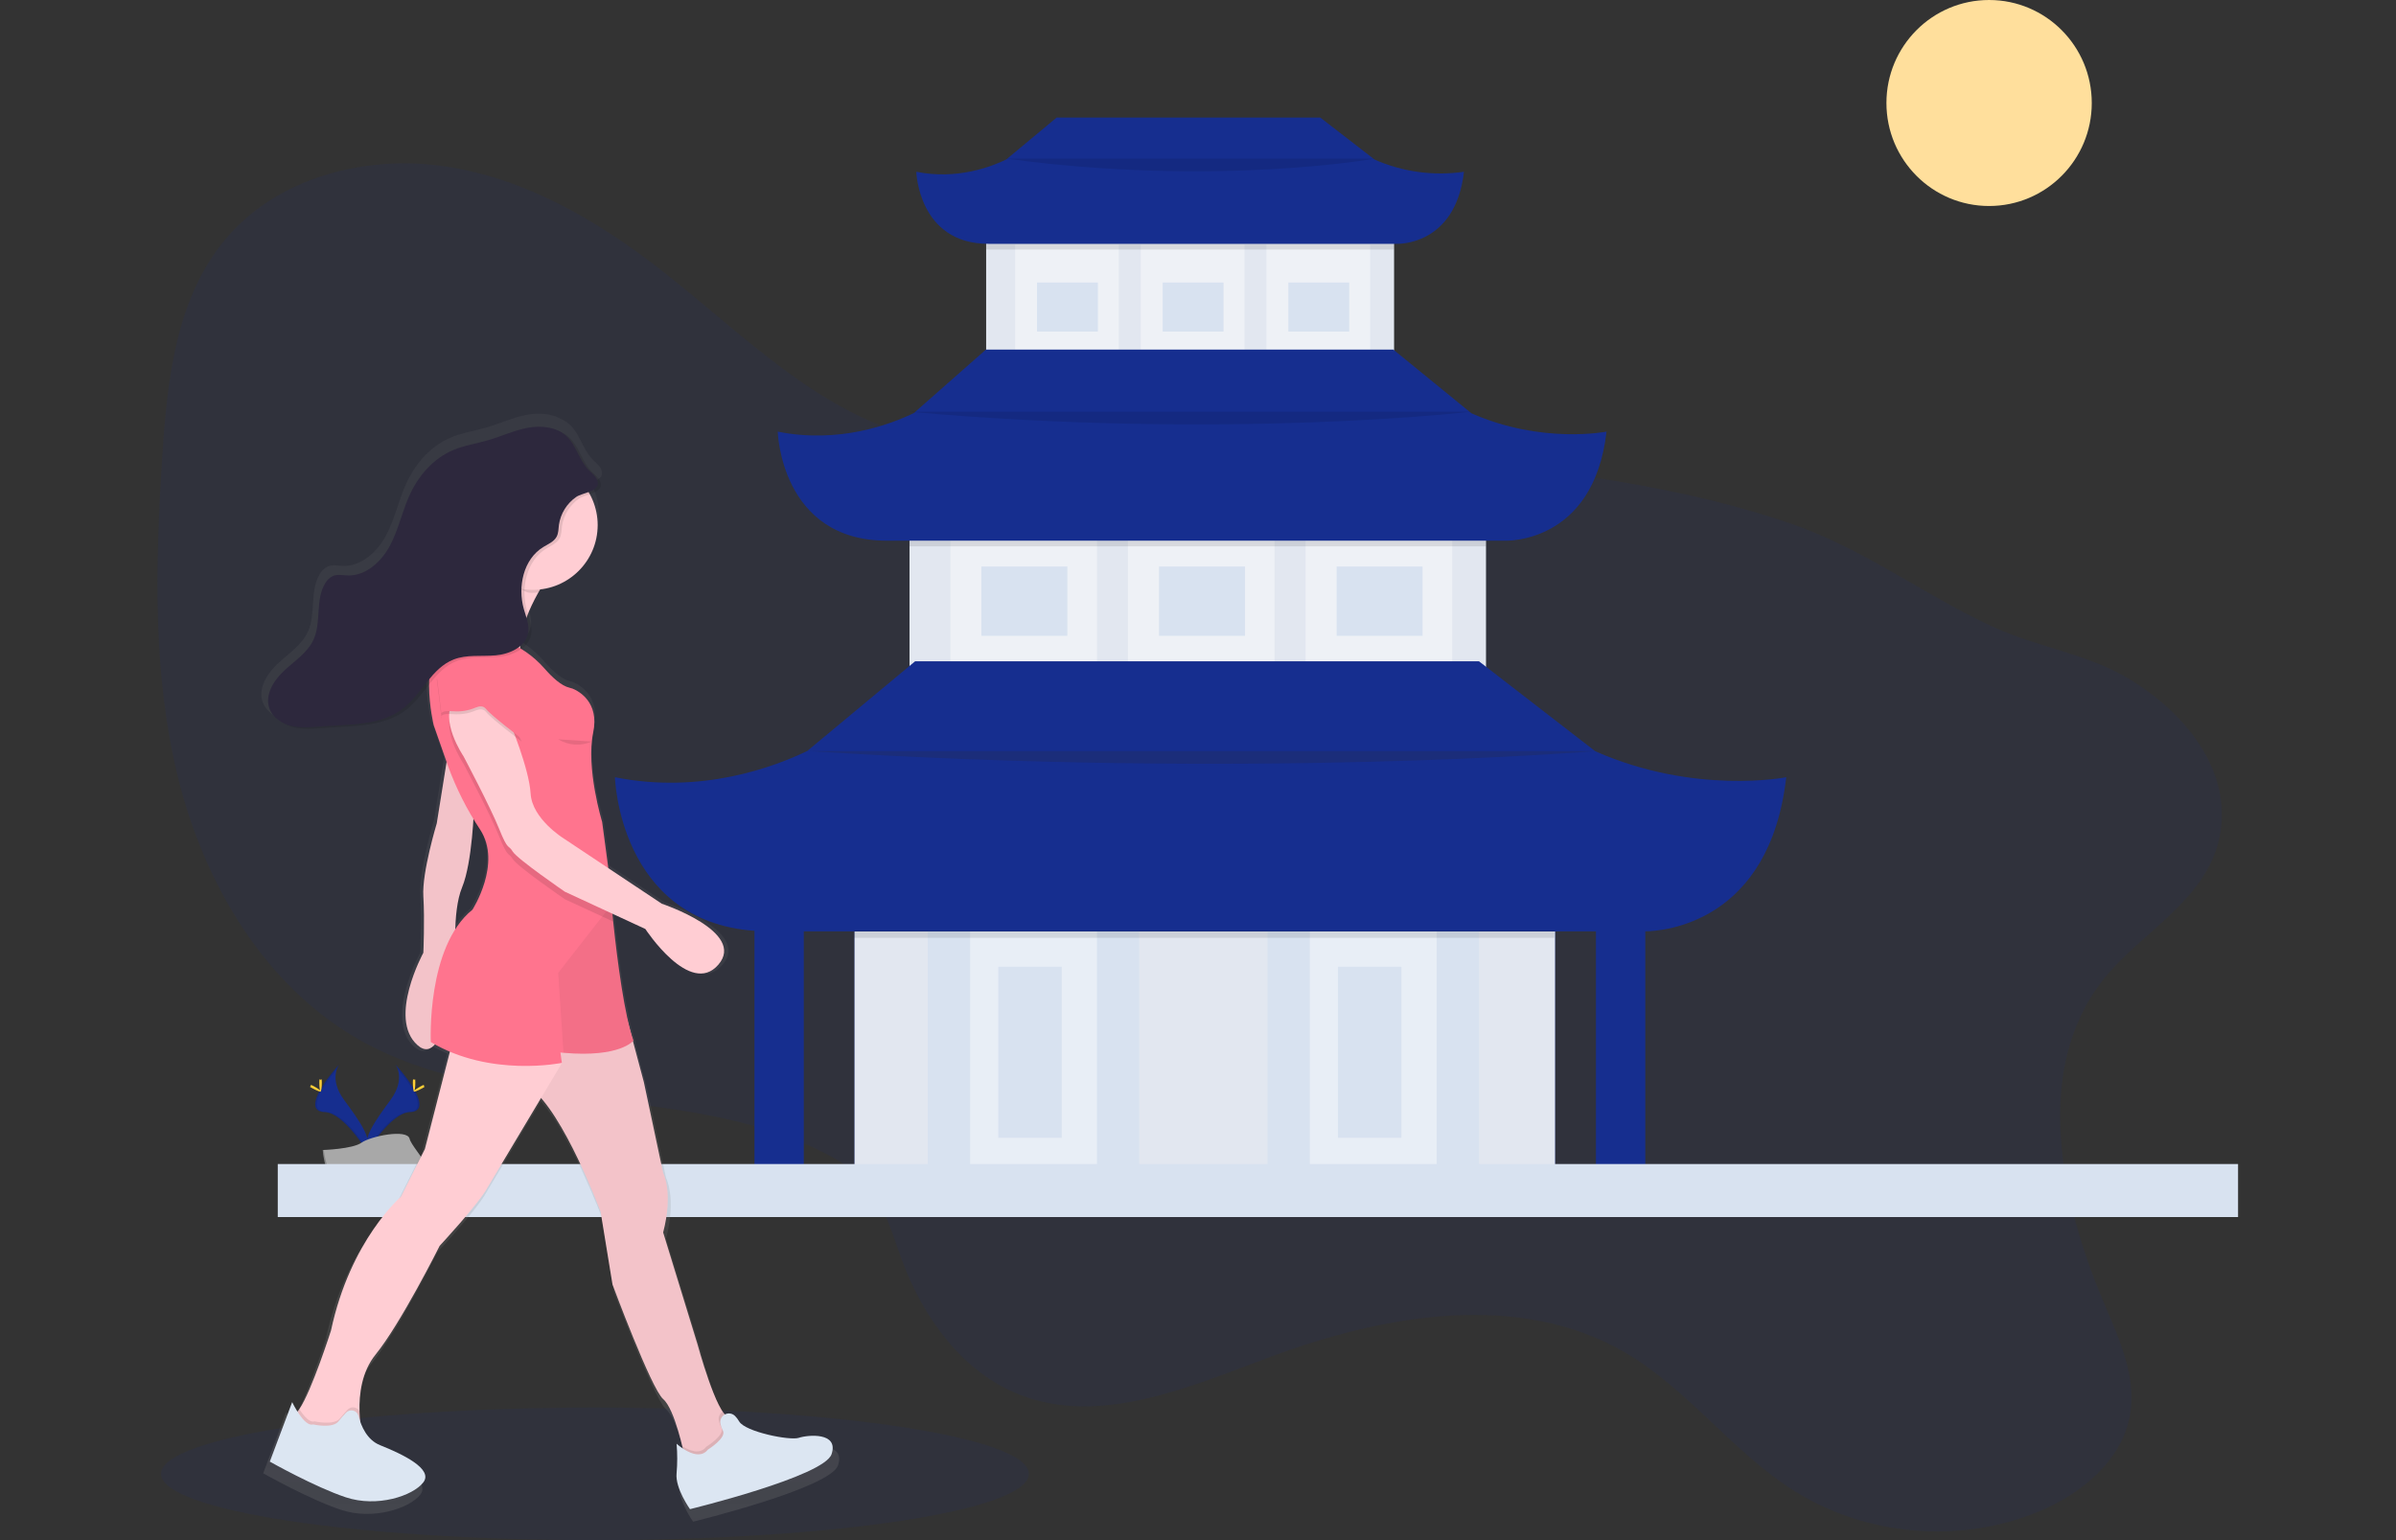 <svg width="700" height="450" viewBox="0 0 700 450" fill="none" xmlns="http://www.w3.org/2000/svg">
<rect x="0" y="0" width="700" height="450" fill="#333333" stroke="none"/>
<g clip-path="url(#clip0)">
<path opacity="0.1" d="M614.39 286.344C593.887 312.464 601.865 350.629 614.879 381.19C619.233 391.421 624.166 402.251 622.326 413.22C620.077 426.64 608.143 436.453 595.612 441.657C572.769 451.137 545.427 448.875 524.454 435.776C506.314 424.455 493.319 406.038 474.872 395.238C443.997 377.154 404.691 383.985 371.15 396.448C347.427 405.264 321.496 416.723 297.924 407.515C281.34 401.035 269.877 385.255 263.629 368.532C260.614 360.461 258.425 351.718 252.666 345.317C249.241 341.511 244.772 338.813 240.195 336.538C198.399 315.743 145.609 326.857 105.013 303.818C77.593 288.244 60.045 258.864 52.272 228.231C44.499 197.598 45.397 165.453 47.369 133.906C48.774 111.484 51.289 87.548 65.569 70.244C80.644 51.936 106.575 45.13 130.027 48.608C153.479 52.087 174.694 64.491 193.382 79.096C216.731 97.35 238.392 120.081 267.061 127.499C286.611 132.515 307.114 129.756 327.261 128.8C360.929 127.202 394.608 130.754 428.083 134.632C460.134 138.347 492.415 142.443 522.952 152.904C544.559 160.31 561.884 173.748 582.285 183.156C595.582 189.273 610.085 190.967 622.688 198.76C638.198 208.362 652.418 225.06 648.444 244.603C644.663 263.166 625.257 272.483 614.39 286.344Z" fill="#162E8F"/>
<path opacity="0.1" d="M173.813 450C243.826 450 300.583 441.329 300.583 430.633C300.583 419.937 243.826 411.266 173.813 411.266C103.8 411.266 47.043 419.937 47.043 430.633C47.043 441.329 103.8 450 173.813 450Z" fill="#162E8F"/>
<path d="M581.121 60.189C597.687 60.189 611.116 46.715 611.116 30.094C611.116 13.474 597.687 0 581.121 0C564.555 0 551.126 13.474 551.126 30.094C551.126 46.715 564.555 60.189 581.121 60.189Z" fill="#FFDF9C"/>
<path d="M115.548 311.06C115.548 311.06 118.666 315.15 114.113 321.346C109.56 327.541 105.803 332.696 107.316 336.55C107.316 336.55 114.185 325.091 119.781 324.927C125.377 324.764 121.699 317.951 115.548 311.06Z" fill="#162E8F"/>
<path opacity="0.1" d="M115.548 311.06C115.821 311.455 116.036 311.887 116.187 312.343C121.614 318.774 124.551 324.776 119.305 324.927C114.42 325.067 108.559 333.833 107.154 336.048C107.201 336.218 107.257 336.386 107.323 336.55C107.323 336.55 114.191 325.091 119.787 324.927C125.383 324.764 121.699 317.951 115.548 311.06Z" fill="black"/>
<path d="M121.337 316.269C121.337 317.709 121.174 318.877 120.975 318.877C120.776 318.877 120.614 317.709 120.614 316.269C120.614 314.829 120.813 315.507 121.012 315.507C121.211 315.507 121.337 314.829 121.337 316.269Z" fill="#FFD037"/>
<path d="M123.327 317.988C122.067 318.677 120.969 319.095 120.873 318.919C120.776 318.744 121.723 318.042 122.983 317.358C124.244 316.675 123.743 317.171 123.84 317.358C123.936 317.546 124.587 317.298 123.327 317.988Z" fill="#FFD037"/>
<path d="M99.067 311.06C99.067 311.06 95.949 315.15 100.502 321.346C105.055 327.541 108.836 332.696 107.317 336.55C107.317 336.55 100.448 325.091 94.852 324.927C89.256 324.764 92.94 317.951 99.067 311.06Z" fill="#162E8F"/>
<path opacity="0.1" d="M99.067 311.06C98.794 311.455 98.579 311.887 98.428 312.343C93.001 318.774 90.064 324.776 95.31 324.927C100.195 325.067 106.056 333.833 107.461 336.048C107.414 336.218 107.358 336.386 107.292 336.55C107.292 336.55 100.448 325.085 94.846 324.927C89.244 324.77 92.94 317.951 99.067 311.06Z" fill="black"/>
<path d="M93.296 316.269C93.296 317.709 93.459 318.877 93.658 318.877C93.857 318.877 94.02 317.709 94.02 316.269C94.02 314.829 93.821 315.507 93.622 315.507C93.423 315.507 93.296 314.829 93.296 316.269Z" fill="#FFD037"/>
<path d="M91.312 317.988C92.572 318.677 93.67 319.095 93.766 318.919C93.863 318.744 92.916 318.042 91.656 317.358C90.395 316.675 90.896 317.171 90.799 317.358C90.703 317.546 90.022 317.298 91.312 317.988Z" fill="#FFD037"/>
<path d="M94.291 336.012C94.291 336.012 103.005 335.745 105.628 333.864C108.251 331.982 119.027 329.75 119.679 332.757C120.33 335.764 132.771 347.719 122.935 347.798C113.1 347.876 100.086 346.261 97.463 344.658C94.84 343.054 94.291 336.012 94.291 336.012Z" fill="#A8A8A8"/>
<path opacity="0.2" d="M123.11 346.757C113.275 346.836 100.261 345.22 97.638 343.617C95.642 342.407 94.846 338.02 94.581 336H94.291C94.291 336 94.84 343.048 97.463 344.651C100.086 346.255 113.1 347.87 122.935 347.792C125.775 347.792 126.752 346.757 126.698 345.256C126.306 346.17 125.221 346.739 123.11 346.757Z" fill="black"/>
<path d="M407.284 69.894H288.106V110.237H407.284V69.894Z" fill="#E2E7F0"/>
<path opacity="0.4" d="M326.863 71.442H296.561V108.573H326.863V71.442Z" fill="white"/>
<path d="M320.749 82.551H302.971V96.878H320.749V82.551Z" fill="#D8E2F0"/>
<path opacity="0.4" d="M363.576 71.442H333.274V108.573H363.576V71.442Z" fill="white"/>
<path d="M357.461 82.551H339.684V96.878H357.461V82.551Z" fill="#D8E2F0"/>
<path opacity="0.4" d="M400.289 71.442H369.986V108.573H400.289V71.442Z" fill="white"/>
<path d="M394.174 82.551H376.397V96.878H394.174V82.551Z" fill="#D8E2F0"/>
<path opacity="0.1" d="M407.29 69.894V72.919H288.782H288.112V69.894H407.29Z" fill="black"/>
<path d="M401.591 46.624L385.725 34.348H308.706L294.076 46.515H294.155C289.493 48.796 279.495 52.565 267.7 50.188C267.7 50.188 268.303 71.243 288.806 71.243H408.062C408.062 71.243 425.2 72.017 427.703 50.188C418.838 51.473 409.792 50.238 401.591 46.624V46.624Z" fill="#162E8F"/>
<path d="M434.143 152.311H265.716V209.33H434.143V152.311Z" fill="#E2E7F0"/>
<path opacity="0.4" d="M320.483 149.831H277.656V202.305H320.483V149.831Z" fill="white"/>
<path d="M311.836 165.531H286.713V185.776H311.836V165.531Z" fill="#D8E2F0"/>
<path opacity="0.4" d="M372.368 149.831H329.541V202.305H372.368V149.831Z" fill="white"/>
<path d="M363.727 165.531H338.604V185.776H363.727V165.531Z" fill="#D8E2F0"/>
<path opacity="0.4" d="M424.259 149.831H381.432V202.305H424.259V149.831Z" fill="white"/>
<path d="M415.612 165.531H390.49V185.776H415.612V165.531Z" fill="#D8E2F0"/>
<path d="M454.315 272.126H249.651V344.016H454.315V272.126Z" fill="#162E8F"/>
<path d="M454.315 272.126H249.651V344.016H454.315V272.126Z" fill="#E2E7F0"/>
<path d="M332.833 272.126H271.065V342.364H332.833V272.126Z" fill="#D8E2F0"/>
<path opacity="0.4" d="M320.483 272.126H283.421V342.364H320.483V272.126Z" fill="white"/>
<path d="M310.189 282.46H291.658V332.454H310.189V282.46Z" fill="#D8E2F0"/>
<path d="M432.081 272.126H370.312V342.364H432.081V272.126Z" fill="#D8E2F0"/>
<path opacity="0.4" d="M419.731 272.126H382.668V342.364H419.731V272.126Z" fill="white"/>
<path d="M409.431 282.46H390.9V332.454H409.431V282.46Z" fill="#D8E2F0"/>
<path d="M480.673 340.713V272.132C486.101 272.041 516.976 269.639 521.854 227.093C521.854 227.093 495.134 232.381 466.056 219.494L432.081 193.212H267.362L236.064 219.228H236.233C226.265 224.105 204.875 232.139 179.651 227.093C179.651 227.093 180.808 269.113 220.422 271.969V340.713H480.673ZM220.422 340.713H480.673H220.422ZM466.261 340.713H234.828H466.261ZM234.828 340.713V272.126H466.261V340.713" fill="#162E8F"/>
<path opacity="0.1" d="M434.143 152.311H265.716V159.632H434.143V152.311Z" fill="black"/>
<path d="M429.868 120.741L407.067 102.142H288.04L267.133 120.559H267.253C260.198 124.014 245.074 129.695 227.218 126.113C227.218 126.113 228.092 157.98 259.124 157.98H439.631C439.631 157.98 465.561 159.148 469.354 126.113C469.33 126.113 450.443 129.858 429.868 120.741Z" fill="#162E8F"/>
<path opacity="0.1" d="M454.11 271.92H249.446V274.008H454.11V271.92Z" fill="black"/>
<path opacity="0.2" d="M236.269 219.452H466.056C466.056 219.452 366.814 227.813 236.269 219.452Z" fill="#312C29"/>
<path opacity="0.1" d="M265.505 120.287H429.819C429.819 120.287 358.854 128.654 265.505 120.287Z" fill="black"/>
<path opacity="0.1" d="M293.92 46.334H401.79C401.79 46.334 355.218 54.701 293.92 46.334Z" fill="black"/>
<path d="M653.859 340.114H81.151V355.609H653.859V340.114Z" fill="#D8E2F0"/>
<path d="M125.914 210.201L129.756 221.164L126.807 239.569C126.807 239.569 122.35 254.253 122.796 261.35C123.243 268.447 122.796 278.261 122.796 278.261C122.796 278.261 112.099 297.84 120.987 305.851C123.056 307.708 124.793 307.339 126.234 305.669C127.683 306.476 129.175 307.203 130.702 307.847L123.219 337.004L116.091 351.246C116.091 351.246 100.961 364.158 95.165 391.312C95.165 391.312 89.388 409.396 85.704 414.793C85.536 415.046 85.353 415.289 85.155 415.519C84.578 414.598 84.051 413.647 83.575 412.669L76.894 430.47C76.894 430.47 90.263 438.032 99.622 441.148C108.981 444.264 119.679 440.701 122.796 436.701C125.914 432.702 116.555 428.231 109.873 425.575C106.629 424.28 104.862 421.206 103.891 418.381C103.807 417.51 103.735 416.53 103.704 415.471C103.56 410.419 104.307 403.6 108.529 398.427C116.115 389.085 127.699 365.973 127.699 365.973C127.699 365.973 139.283 353.515 141.961 348.621L158.008 321.745C166.908 331.837 175.827 355.687 175.827 355.687L179.391 377.469C179.391 377.469 190.976 408.616 194.546 411.732C194.648 411.816 194.745 411.919 194.841 412.016L194.931 412.113L195.143 412.361L195.227 412.47C195.317 412.585 195.414 412.712 195.504 412.839L195.571 412.936L195.788 413.262L195.89 413.426L196.077 413.746L196.168 413.898L196.421 414.37L196.511 414.545L196.686 414.896L196.789 415.102L196.97 415.489L197.042 415.652L197.277 416.197L197.368 416.409L197.525 416.802L197.609 417.02L197.808 417.534L197.856 417.661L198.061 418.224L198.134 418.435L198.29 418.883L198.357 419.071L198.562 419.676V419.76L198.737 420.317L198.797 420.505L198.954 421.013L198.99 421.14L199.177 421.745L199.213 421.872L199.352 422.368L199.4 422.55L199.527 423.022L199.563 423.155L199.708 423.687L199.774 423.947L199.84 424.207L199.919 424.522V424.607C200.021 425.018 200.118 425.405 200.202 425.756L200.305 426.204L200.353 426.416V426.47C199.698 426.035 199.076 425.554 198.489 425.03C198.749 427.991 198.749 430.969 198.489 433.93C198.043 438.377 202.5 444.609 202.5 444.609C202.5 444.609 242.607 434.82 244.833 428.146C247.058 421.473 237.705 422.362 235.027 423.251C232.35 424.141 219.071 421.569 217.262 418.454C216.923 417.878 216.518 417.344 216.056 416.862C215.672 416.441 215.158 416.162 214.598 416.069C214.037 415.975 213.461 416.074 212.962 416.348L212.86 416.239L212.739 416.1L212.661 416.003L212.516 415.816C212.419 415.683 212.323 415.537 212.22 415.386L212.112 415.223C211.935 414.94 211.754 414.636 211.569 414.309L211.533 414.249C208.687 409.039 205.629 398.415 204.9 395.886V395.831L204.839 395.626V395.547V395.493V395.39V395.341L194.588 361.968C197.705 349.952 194.588 344.168 194.588 344.168L188.793 317.026L185.524 304.731C185.627 304.629 185.675 304.562 185.675 304.562C183.009 297.084 180.917 281.22 179.645 268.962C179.56 268.155 179.48 267.377 179.403 266.626L189.269 271.188C189.269 271.188 202.638 291.657 211.105 281.867C219.571 272.078 194.172 263.619 194.172 263.619L178.065 252.94L178.028 252.475L176.219 239.128C176.219 239.128 171.317 223.106 173.548 212.427C175.447 203.352 169.26 200.048 167.385 199.274C167.091 199.161 166.788 199.072 166.48 199.008C164.038 198.403 161.312 195.934 158.997 193.26C157.023 190.965 154.708 188.989 152.134 187.403C153.637 186.402 154.685 184.845 155.047 183.071C155.421 181.02 154.715 178.981 154.088 176.966C154.995 174.737 156.049 172.57 157.242 170.48H157.314C157.499 170.162 157.68 169.861 157.857 169.579C162.562 169.038 166.904 166.781 170.058 163.237C173.211 159.692 174.956 155.108 174.959 150.357C174.96 147.09 174.13 143.876 172.547 141.021C174.543 140.326 176.461 139.448 175.737 137.391C175.248 136 173.928 135.092 172.933 134.021C170.249 131.189 169.429 126.936 166.619 124.226C165.807 123.452 164.866 122.828 163.839 122.38C160.987 120.759 157.332 120.565 154.034 121.17C149.951 121.92 146.146 123.723 142.166 124.885C138.662 125.901 134.996 126.428 131.637 127.862C125.908 130.282 121.5 135.28 118.853 140.912C116.513 145.892 115.427 151.404 112.871 156.274C110.314 161.145 105.634 165.531 100.116 165.35C98.693 165.301 97.222 164.956 95.895 165.453C94.85 165.91 93.985 166.701 93.435 167.703C90.42 172.64 92.355 179.29 89.955 184.553C88.146 188.468 84.317 190.943 81.157 193.877C77.997 196.811 75.283 201.186 76.773 205.227C77.198 206.243 77.82 207.163 78.604 207.934C79.388 208.705 80.317 209.311 81.338 209.717C82.381 210.289 83.506 210.697 84.673 210.927C87.688 211.532 90.757 211.169 93.803 210.927C102.046 210.322 111.055 210.655 117.598 205.621C120.294 203.546 122.368 200.684 124.527 197.979C124.55 202.091 125.015 206.189 125.914 210.201V210.201ZM137.782 238.184C138.451 239.291 139.133 240.392 139.838 241.481C146.387 251.573 137.504 265.38 137.504 265.38C135.479 267.046 133.738 269.033 132.349 271.261C132.463 267.026 132.952 262.185 134.387 258.706C136.6 253.322 137.468 243.441 137.782 238.184V238.184Z" fill="url(#paint0_linear)"/>
<path d="M131.082 218.841L127.603 240.574C127.603 240.574 123.249 254.919 123.683 261.871C124.117 268.823 123.683 278.388 123.683 278.388C123.683 278.388 113.238 297.513 121.94 305.337C130.642 313.16 133.259 280.56 133.259 280.56C133.259 280.56 131.951 266.645 135.002 259.263C138.053 251.882 138.481 235.794 138.481 235.794L131.082 218.841Z" fill="#FFCDD3"/>
<path opacity="0.05" d="M131.082 218.841L127.603 240.574C127.603 240.574 123.249 254.919 123.683 261.871C124.117 268.823 123.683 278.388 123.683 278.388C123.683 278.388 113.238 297.513 121.94 305.337C130.642 313.16 133.259 280.56 133.259 280.56C133.259 280.56 131.951 266.645 135.002 259.263C138.053 251.882 138.481 235.794 138.481 235.794L131.082 218.841Z" fill="black"/>
<path d="M182.081 293.574L188.111 316.203L193.743 342.715C193.743 342.715 196.789 348.366 193.743 360.098L203.754 392.697C203.754 392.697 209.41 413.559 212.896 413.994C216.381 414.43 209.416 430.512 209.416 430.512L199.84 424.861C199.84 424.861 197.241 411.822 193.743 408.779C190.246 405.736 178.945 375.315 178.945 375.315L175.465 354.017C175.465 354.017 164.611 324.897 155.011 317.945C145.41 310.993 142.389 299.691 142.389 299.691L182.081 293.574Z" fill="#FFCDD3"/>
<path opacity="0.05" d="M142.395 299.685C142.395 299.685 145.44 310.987 155.017 317.939C164.593 324.891 175.471 354.011 175.471 354.011L178.951 375.308C178.951 375.308 190.27 405.736 193.749 408.773C196.306 411.005 198.393 418.629 199.321 422.519C199.659 423.929 199.846 424.855 199.846 424.855L209.422 430.512C209.422 430.512 216.387 414.43 212.902 413.994C212.359 413.928 211.768 413.389 211.153 412.476C207.8 407.599 203.76 392.697 203.76 392.697L193.743 360.098C196.789 348.36 193.743 342.715 193.743 342.715L188.087 316.203L182.057 293.574L142.395 299.685Z" fill="black"/>
<path d="M86.681 412.688L90.16 420.946L105.839 419.21C105.356 416.966 105.087 414.681 105.037 412.385C104.898 407.454 105.64 400.793 109.753 395.741C117.152 386.611 128.447 364.013 128.447 364.013C128.447 364.013 139.766 351.845 142.377 347.072L164.195 310.564L163.507 307.285L169.381 301.839H132.837L124.129 335.721L117.158 349.637C117.158 349.637 102.36 362.24 96.703 388.753C96.703 388.753 91.059 406.413 87.465 411.689C87.237 412.048 86.975 412.382 86.681 412.688Z" fill="#FFCDD3"/>
<path opacity="0.1" d="M199.328 422.525C199.665 423.935 199.852 424.861 199.852 424.861L209.422 430.512C209.422 430.512 216.387 414.43 212.902 413.994C212.359 413.928 211.768 413.389 211.153 412.476C210.697 412.743 210.341 413.153 210.14 413.642C209.938 414.132 209.902 414.674 210.038 415.186C210.174 415.836 210.406 416.462 210.725 417.044C212.034 419.216 206.371 422.695 206.371 422.695C204.478 425.133 201.378 423.844 199.328 422.525Z" fill="black"/>
<path d="M210.484 416.046C210.368 415.505 210.431 414.941 210.665 414.44C210.898 413.938 211.289 413.528 211.777 413.27C212.264 413.012 212.823 412.922 213.367 413.012C213.911 413.102 214.41 413.369 214.789 413.771C215.238 414.242 215.631 414.763 215.959 415.326C217.702 418.351 230.758 420.977 233.369 420.105C235.98 419.234 245.122 418.369 242.945 424.885C240.768 431.401 201.583 440.943 201.583 440.943C201.583 440.943 197.229 434.856 197.663 430.512C197.916 427.619 197.916 424.71 197.663 421.818C197.663 421.818 203.76 427.469 206.805 423.554C206.805 423.554 212.462 420.075 211.159 417.903C210.844 417.321 210.616 416.695 210.484 416.046V416.046Z" fill="#DCE6F2"/>
<path opacity="0.1" d="M86.681 412.688L90.16 420.946L105.839 419.21C105.356 416.966 105.087 414.68 105.037 412.385C104.882 412.073 104.654 411.803 104.372 411.599C104.09 411.395 103.764 411.263 103.42 411.213C103.076 411.164 102.725 411.199 102.397 411.316C102.07 411.432 101.775 411.627 101.539 411.883C100.731 412.754 99.911 413.698 99.308 414.424C97.565 416.596 91.909 415.295 91.909 415.295C90.444 415.779 88.701 413.668 87.459 411.72C87.231 412.067 86.971 412.391 86.681 412.688V412.688Z" fill="black"/>
<path d="M101.105 412.754C101.366 412.478 101.695 412.276 102.059 412.169C102.423 412.062 102.809 412.054 103.177 412.145C103.545 412.237 103.882 412.425 104.154 412.691C104.425 412.956 104.622 413.289 104.724 413.656C105.514 416.747 107.25 420.741 111.037 422.253C117.568 424.861 126.716 429.205 123.659 433.144C120.601 437.083 110.163 440.531 101.027 437.488C91.891 434.445 78.829 427.057 78.829 427.057L85.36 409.674C85.36 409.674 88.858 417.038 91.469 416.191C91.469 416.191 97.125 417.498 98.868 415.319C99.477 414.539 100.273 413.625 101.105 412.754Z" fill="#DCE6F2"/>
<path d="M160.245 168.423C160.245 168.423 149.8 182.769 152.405 192.764C155.011 202.759 131.51 186.242 131.51 186.242C131.51 186.242 143.698 175.351 141.521 157.557L160.245 168.423Z" fill="#FFCDD3"/>
<path d="M125.86 304.465C143.269 314.896 164.165 310.552 164.165 310.552L163.73 307.527L164.635 307.611C181.273 309.082 185.06 304.048 185.06 304.048C182.455 296.739 180.416 281.25 179.144 269.276C178.963 267.558 178.794 265.906 178.643 264.363C178.3 260.872 178.04 257.938 177.878 255.947C177.733 254.199 177.66 253.195 177.66 253.195L175.912 240.126C175.912 240.126 171.124 224.48 173.301 214.049C175.152 205.167 169.115 201.948 167.27 201.198C166.982 201.088 166.686 201.001 166.384 200.938C163.972 200.375 161.336 197.913 159.075 195.323C155.777 191.552 151.574 188.688 146.864 187.004C144.674 186.211 142.817 185.364 142.817 185.364C139.772 181.885 131.498 184.057 131.498 184.057C121.488 190.58 126.71 211.889 126.71 211.889L130.871 223.766C133.265 230.348 136.433 236.62 140.309 242.449C146.707 252.305 138.029 265.791 138.029 265.791C124.551 276.646 125.86 304.465 125.86 304.465Z" fill="#FF748E"/>
<path opacity="0.05" d="M163.073 284.257L164.629 307.599C181.267 309.069 185.054 304.036 185.054 304.036C182.449 296.727 180.41 281.238 179.138 269.264C178.957 267.546 178.788 265.894 178.637 264.351L163.073 284.257Z" fill="black"/>
<path opacity="0.1" d="M135.436 223.185C135.436 223.185 143.276 237.96 145.881 244.482C148.486 251.004 148.492 248.826 149.8 251.004C151.109 253.182 165.033 262.742 165.033 262.742L179.138 269.264C178.535 263.65 178.113 258.803 177.872 255.953L164.605 247.114C164.605 247.114 155.463 241.463 155.029 234.075C154.594 226.688 148.932 213.214 148.932 213.214C148.932 213.214 137.607 201.022 132.837 206.673C128.067 212.324 135.436 223.185 135.436 223.185Z" fill="black"/>
<path d="M148.926 211.018C148.926 211.018 154.582 224.492 155.023 231.879C155.463 239.267 164.599 244.918 164.599 244.918L193.327 264.043C193.327 264.043 218.136 272.302 209.869 281.861C201.601 291.421 188.539 271.43 188.539 271.43L165.021 260.54C165.021 260.54 151.091 250.98 149.788 248.802C148.486 246.624 148.48 248.802 145.869 242.28C143.257 235.758 135.424 220.983 135.424 220.983C135.424 220.983 128.025 210.092 132.813 204.465C137.601 198.838 148.926 211.018 148.926 211.018Z" fill="#FFCDD3"/>
<path opacity="0.1" d="M152.411 216.669C152.411 216.669 143.692 210.152 141.961 207.974C141.195 207.012 140.001 207.158 138.909 207.617C136.868 208.484 134.648 208.843 132.439 208.664C130.533 208.501 128.682 208.61 128.905 209.699C129.339 211.871 127.597 198.397 127.597 198.397L134.996 195.789L144.572 201.004L152.411 216.669Z" fill="black"/>
<path d="M152.411 215.797C152.411 215.797 143.692 209.269 141.961 207.109C141.195 206.147 140.001 206.292 138.91 206.752C136.871 207.624 134.654 207.989 132.445 207.817C130.539 207.654 128.688 207.763 128.911 208.852C129.345 211.024 127.603 197.55 127.603 197.55L135.002 194.942L144.578 200.157L152.411 215.797Z" fill="#FF748E"/>
<path opacity="0.1" d="M172.909 216.669C171.337 217.357 169.623 217.657 167.912 217.543C166.2 217.43 164.541 216.906 163.073 216.015" fill="black"/>
<path opacity="0.1" d="M144.355 158.646C144.681 156.05 141.46 161.441 141.093 158.428L159.787 169.319C159.787 169.319 158.719 170.789 157.374 173.106C156.666 173.186 155.953 173.227 155.24 173.227C149.607 173.203 147.822 162.542 144.355 158.646Z" fill="black"/>
<path d="M155.674 172.338C166.132 172.338 174.609 163.873 174.609 153.431C174.609 142.988 166.132 134.523 155.674 134.523C145.216 134.523 136.739 142.988 136.739 153.431C136.739 163.873 145.216 172.338 155.674 172.338Z" fill="#FFCDD3"/>
<path opacity="0.1" d="M164.195 153.757C164.05 154.967 164.08 156.177 163.513 157.254C162.723 158.731 161.017 159.402 159.588 160.28C153.804 163.837 152.086 171.842 153.931 178.37C154.582 180.681 155.614 183.023 155.185 185.388C154.45 189.448 149.818 191.554 145.706 191.911C141.593 192.268 137.263 191.608 133.434 193.121C126.939 195.626 124.093 203.219 118.599 207.454C112.207 212.373 103.403 212.07 95.358 212.639C92.379 212.851 89.364 213.208 86.439 212.639C83.515 212.07 80.632 210.286 79.595 207.49C78.136 203.545 80.801 199.268 83.877 196.406C86.952 193.544 90.721 191.13 92.47 187.331C94.816 182.188 92.922 175.696 95.871 170.874C96.411 169.894 97.259 169.122 98.283 168.677C99.586 168.187 101.027 168.526 102.414 168.575C107.787 168.762 112.376 164.478 114.873 159.723C117.369 154.967 118.43 149.583 120.716 144.718C123.297 139.212 127.603 134.36 133.205 131.97C136.485 130.572 140.061 130.058 143.487 129.06C147.376 127.928 151.091 126.168 155.077 125.43C159.063 124.691 163.58 125.182 166.492 127.995C169.236 130.645 170.038 134.795 172.655 137.567C173.644 138.613 174.917 139.497 175.393 140.858C176.521 144.077 171.039 144.349 169.212 145.638C167.866 146.574 166.727 147.778 165.864 149.175C165.001 150.572 164.433 152.131 164.195 153.757V153.757Z" fill="black"/>
<path d="M163.296 153.328C163.151 154.538 163.182 155.748 162.615 156.825C161.825 158.301 160.118 158.973 158.689 159.85C152.906 163.408 151.187 171.412 153.033 177.94C153.684 180.252 154.715 182.593 154.287 184.959C153.551 189.019 148.92 191.124 144.807 191.481C140.694 191.838 136.365 191.179 132.535 192.691C126.071 195.208 123.225 202.777 117.731 207.012C111.339 211.931 102.534 211.629 94.49 212.197C91.511 212.409 88.496 212.766 85.571 212.197C82.646 211.629 79.764 209.844 78.727 207.049C77.267 203.104 79.933 198.826 83.008 195.964C86.084 193.103 89.853 190.689 91.601 186.889C93.947 181.746 92.054 175.254 95.003 170.432C95.542 169.452 96.391 168.68 97.415 168.236C98.717 167.746 100.159 168.084 101.545 168.133C106.919 168.32 111.508 164.037 114.004 159.281C116.501 154.526 117.562 149.141 119.848 144.276C122.429 138.771 126.734 133.918 132.336 131.528C135.617 130.131 139.193 129.616 142.618 128.618C146.508 127.487 150.222 125.726 154.208 124.988C158.195 124.25 162.711 124.74 165.624 127.553C168.368 130.203 169.17 134.354 171.787 137.125C172.776 138.172 174.048 139.055 174.525 140.416C175.652 143.635 170.171 143.907 168.344 145.196C166.991 146.131 165.845 147.336 164.976 148.735C164.108 150.134 163.536 151.697 163.296 153.328V153.328Z" fill="#2D283D"/>
</g>
<defs>
<linearGradient id="paint0_linear" x1="160.794" y1="444.712" x2="160.794" y2="120.831" gradientUnits="userSpaceOnUse">
<stop stop-color="#808080" stop-opacity="0.25"/>
<stop offset="0.54" stop-color="#808080" stop-opacity="0.12"/>
<stop offset="1" stop-color="#808080" stop-opacity="0.1"/>
</linearGradient>
<clipPath id="clip0">
<rect width="607.859" height="450" fill="white" transform="translate(46)"/>
</clipPath>
</defs>
</svg>
